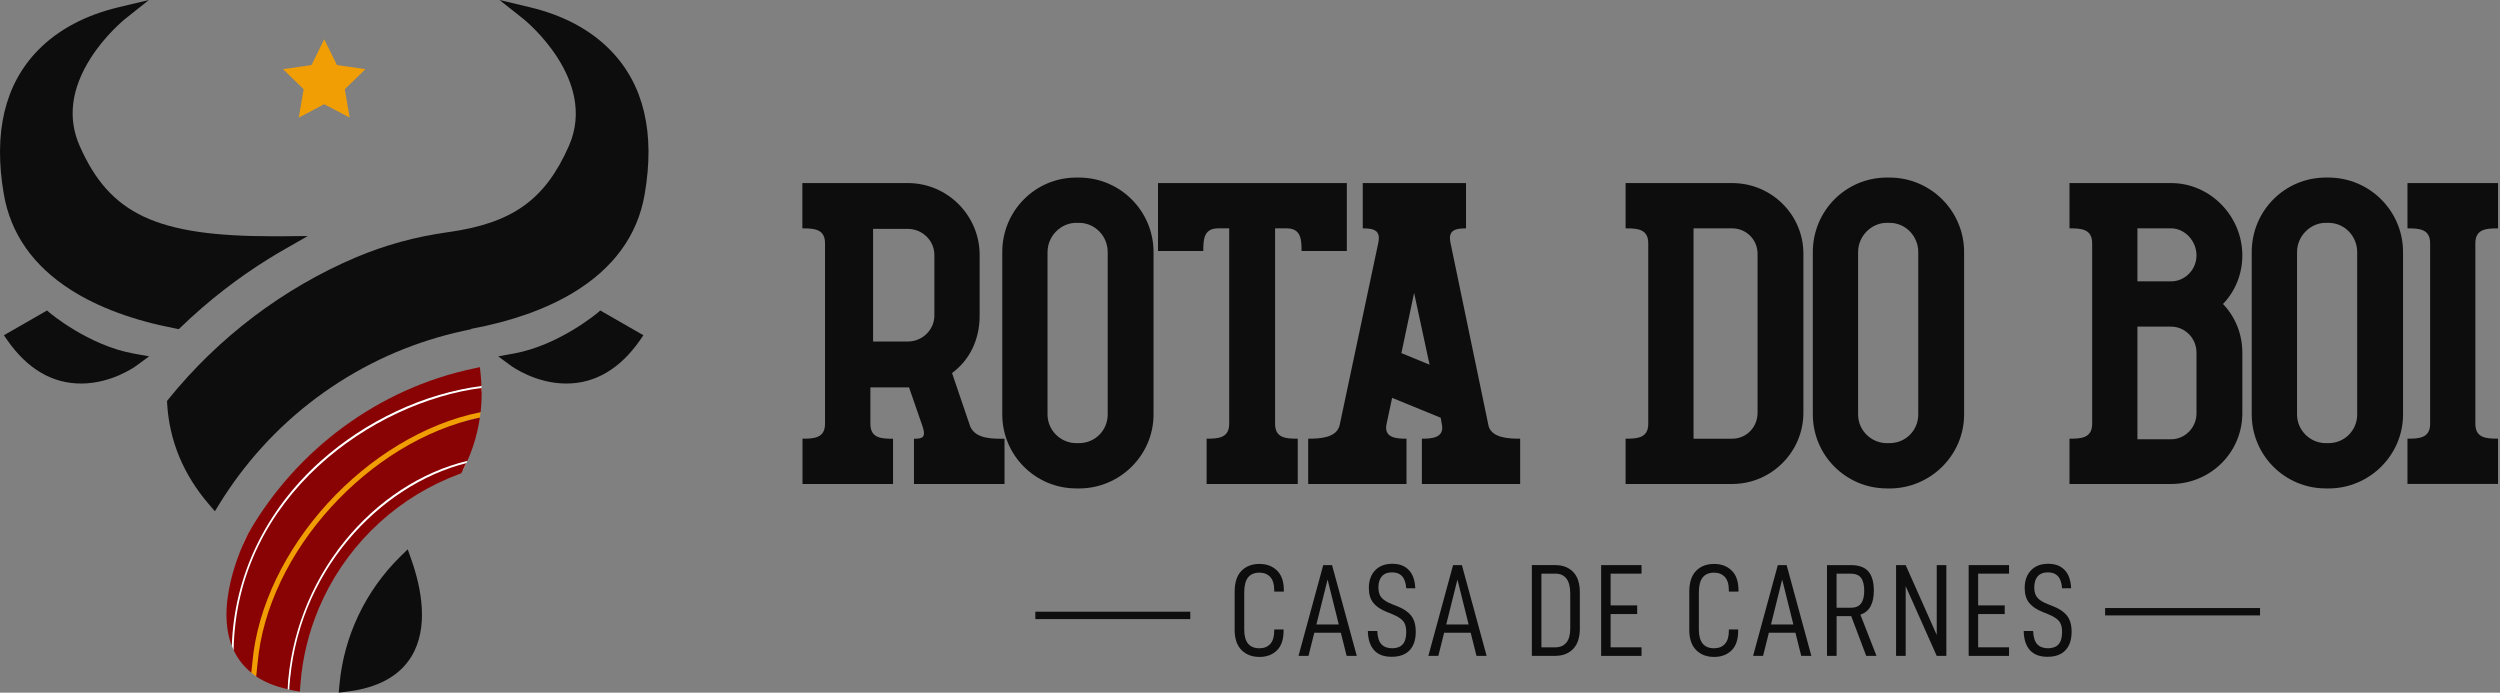 <svg width="231" height="64" viewBox="0 0 231 64" fill="none" xmlns="http://www.w3.org/2000/svg">
<rect x="0" y="0" width="231" height="64" fill="#808080" stroke="none"/>
<path d="M114.083 58.162V54.663C114.083 53.814 114.292 53.174 114.71 52.747C115.128 52.321 115.681 52.107 116.368 52.107C117.056 52.107 117.574 52.312 117.996 52.717C118.419 53.121 118.628 53.735 118.628 54.554V54.663H117.74V54.575C117.74 54.001 117.618 53.578 117.37 53.313C117.121 53.047 116.791 52.913 116.377 52.913C115.907 52.913 115.554 53.06 115.319 53.356C115.084 53.653 114.967 54.118 114.967 54.749V58.175C114.967 59.325 115.437 59.899 116.377 59.899C116.799 59.899 117.13 59.764 117.374 59.499C117.618 59.233 117.74 58.824 117.74 58.271V58.162H118.602V58.284C118.602 59.094 118.397 59.699 117.983 60.1C117.57 60.5 117.034 60.7 116.377 60.7C115.689 60.7 115.132 60.487 114.71 60.06C114.288 59.634 114.079 59.003 114.079 58.158L114.083 58.162Z" fill="#0D0D0D"/>
<path d="M121.44 58.467L120.904 60.605H119.981L122.267 52.216H123.081L125.366 60.605H124.43L123.895 58.467H121.44ZM122.667 53.557L121.636 57.701H123.703L122.672 53.557H122.667Z" fill="#0D0D0D"/>
<path d="M126.398 58.306H127.26C127.286 58.872 127.412 59.281 127.643 59.529C127.874 59.777 128.205 59.899 128.636 59.899C129.066 59.899 129.397 59.777 129.615 59.529C129.833 59.281 129.937 58.902 129.937 58.393C129.937 57.949 129.841 57.609 129.65 57.383C129.458 57.157 129.119 56.943 128.622 56.739L128.135 56.543C127.582 56.325 127.168 56.042 126.894 55.703C126.62 55.363 126.481 54.906 126.481 54.331C126.481 53.652 126.672 53.108 127.06 52.703C127.443 52.299 127.974 52.094 128.644 52.094C129.315 52.094 129.789 52.281 130.163 52.66C130.538 53.039 130.738 53.6 130.773 54.358H129.933C129.876 53.378 129.441 52.886 128.631 52.886C128.209 52.886 127.895 53.008 127.682 53.252C127.473 53.496 127.364 53.84 127.364 54.284C127.364 54.68 127.46 54.993 127.652 55.22C127.843 55.446 128.17 55.651 128.631 55.829L129.127 56.025C129.685 56.242 130.107 56.53 130.39 56.887C130.673 57.244 130.816 57.74 130.816 58.38C130.816 59.116 130.625 59.686 130.246 60.086C129.867 60.487 129.315 60.687 128.592 60.687C127.869 60.687 127.338 60.487 126.968 60.078C126.598 59.673 126.407 59.081 126.389 58.302L126.398 58.306Z" fill="#0D0D0D"/>
<path d="M133.437 58.467L132.902 60.605H131.979L134.264 52.216H135.078L137.364 60.605H136.428L135.892 58.467H133.437ZM134.665 53.557L133.633 57.701H135.701L134.669 53.557H134.665Z" fill="#0D0D0D"/>
<path d="M143.719 52.216C144.398 52.216 144.947 52.425 145.36 52.847C145.774 53.27 145.978 53.905 145.978 54.754V58.058C145.978 58.903 145.774 59.534 145.36 59.96C144.947 60.387 144.398 60.6 143.719 60.6H141.543V52.212H143.719V52.216ZM144.733 59.377C144.973 59.085 145.09 58.65 145.09 58.075V54.841C145.09 54.227 144.973 53.766 144.738 53.461C144.503 53.156 144.163 53.004 143.715 53.004H142.426V59.812H143.715C144.154 59.812 144.49 59.669 144.729 59.377H144.733Z" fill="#0D0D0D"/>
<path d="M148.821 55.938H151.276V56.739H148.821V59.812H151.677V60.605H147.946V52.216H151.677V53.004H148.821V55.934V55.938Z" fill="#0D0D0D"/>
<path d="M156.091 58.162V54.663C156.091 53.814 156.3 53.174 156.718 52.747C157.136 52.321 157.688 52.107 158.376 52.107C159.064 52.107 159.582 52.312 160.004 52.717C160.427 53.121 160.636 53.735 160.636 54.554V54.663H159.747V54.575C159.747 54.001 159.626 53.578 159.377 53.313C159.129 53.047 158.798 52.913 158.385 52.913C157.915 52.913 157.562 53.06 157.327 53.356C157.092 53.653 156.975 54.118 156.975 54.749V58.175C156.975 59.325 157.445 59.899 158.385 59.899C158.807 59.899 159.138 59.764 159.382 59.499C159.626 59.233 159.747 58.824 159.747 58.271V58.162H160.609V58.284C160.609 59.094 160.405 59.699 159.991 60.1C159.578 60.5 159.042 60.7 158.385 60.7C157.697 60.7 157.14 60.487 156.718 60.06C156.295 59.634 156.086 59.003 156.086 58.158L156.091 58.162Z" fill="#0D0D0D"/>
<path d="M163.443 58.467L162.908 60.605H161.985L164.27 52.216H165.084L167.37 60.605H166.434L165.898 58.467H163.443ZM164.671 53.557L163.639 57.701H165.707L164.675 53.557H164.671Z" fill="#0D0D0D"/>
<path d="M169.703 56.935V60.605H168.815V52.216H171.026C171.762 52.216 172.302 52.412 172.637 52.799C172.972 53.187 173.142 53.783 173.142 54.584C173.142 55.786 172.729 56.521 171.901 56.796L173.386 60.6H172.437L171.053 56.931H169.703V56.935ZM171.018 56.156C171.449 56.156 171.762 56.025 171.958 55.76C172.158 55.498 172.254 55.107 172.254 54.589C172.254 54.071 172.158 53.666 171.967 53.404C171.775 53.139 171.457 53.008 171.013 53.008H169.699V56.156H171.013H171.018Z" fill="#0D0D0D"/>
<path d="M179.842 60.605H178.954L176.085 54.162V60.605H175.197V52.216H176.085L178.954 58.672V52.216H179.842V60.605Z" fill="#0D0D0D"/>
<path d="M182.78 55.938H185.235V56.739H182.78V59.812H185.636V60.605H181.905V52.216H185.636V53.004H182.78V55.934V55.938Z" fill="#0D0D0D"/>
<path d="M186.998 58.306H187.86C187.886 58.872 188.012 59.281 188.243 59.529C188.474 59.777 188.805 59.899 189.236 59.899C189.667 59.899 189.997 59.777 190.215 59.529C190.433 59.281 190.537 58.902 190.537 58.393C190.537 57.949 190.442 57.609 190.25 57.383C190.058 57.157 189.719 56.943 189.223 56.739L188.735 56.543C188.182 56.325 187.769 56.042 187.494 55.703C187.22 55.363 187.081 54.906 187.081 54.331C187.081 53.652 187.272 53.108 187.66 52.703C188.043 52.299 188.574 52.094 189.244 52.094C189.915 52.094 190.389 52.281 190.764 52.66C191.138 53.039 191.338 53.6 191.373 54.358H190.533C190.476 53.378 190.041 52.886 189.231 52.886C188.809 52.886 188.496 53.008 188.282 53.252C188.073 53.496 187.965 53.84 187.965 54.284C187.965 54.68 188.06 54.993 188.252 55.22C188.443 55.446 188.77 55.651 189.231 55.829L189.728 56.025C190.285 56.242 190.707 56.53 190.99 56.887C191.273 57.244 191.417 57.74 191.417 58.38C191.417 59.116 191.225 59.686 190.846 60.086C190.468 60.487 189.915 60.687 189.192 60.687C188.47 60.687 187.938 60.487 187.568 60.078C187.198 59.673 187.007 59.081 186.989 58.302L186.998 58.306Z" fill="#0D0D0D"/>
<path d="M208.829 56.182H194.512V56.865H208.829V56.182Z" fill="#0D0D0D"/>
<path d="M109.982 56.521H95.665V57.205H109.982V56.521Z" fill="#0D0D0D"/>
<path d="M74.138 40.536C75.209 40.536 76.232 40.484 76.232 39.161V22.475C76.232 21.148 75.214 21.1 74.138 21.1V16.916H83.885C87.559 16.916 90.519 19.924 90.519 23.55V29.162C90.519 31.508 89.501 33.345 87.968 34.468L89.653 39.418C90.162 40.589 91.795 40.541 92.818 40.541V44.724H84.451V40.541C85.217 40.541 85.574 40.436 85.269 39.47L83.994 35.796H80.424V39.165C80.424 40.493 81.443 40.541 82.518 40.541V44.724H74.151V40.541L74.138 40.536ZM83.885 31.556C85.213 31.556 86.336 30.485 86.336 29.157V23.546C86.336 22.218 85.213 21.148 83.885 21.148H80.673V31.556H83.885Z" fill="#0D0D0D"/>
<path d="M99.443 45.129C95.669 45.129 92.609 42.069 92.609 38.29V23.294C92.609 19.467 95.669 16.407 99.443 16.407H99.7C103.474 16.407 106.587 19.467 106.587 23.294V38.295C106.587 42.069 103.474 45.133 99.7 45.133H99.443V45.129ZM99.443 20.59C98.016 20.59 96.792 21.814 96.792 23.294V38.295C96.792 39.775 98.016 40.946 99.443 40.946H99.7C101.18 40.946 102.351 39.77 102.351 38.295V23.294C102.351 21.814 101.176 20.59 99.7 20.59H99.443Z" fill="#0D0D0D"/>
<path d="M111.484 40.536C112.555 40.536 113.578 40.484 113.578 39.161V21.1H112.559C111.232 21.1 111.184 22.118 111.184 23.194H107V16.916H124.448V23.194H120.264C120.264 22.123 120.212 21.1 118.889 21.1H117.818V39.161C117.818 40.489 118.837 40.536 119.912 40.536V44.72H111.493V40.536H111.484Z" fill="#0D0D0D"/>
<path d="M120.87 40.536C121.888 40.536 123.473 40.484 123.777 39.313L127.347 22.475C127.604 21.3 126.99 21.1 125.919 21.1V16.916H135.461V21.1C134.39 21.1 133.777 21.304 134.033 22.475L137.555 39.413C137.912 40.484 139.444 40.536 140.463 40.536V44.72H131.382V40.536C132.249 40.536 133.524 40.484 133.219 39.161L133.119 38.599L128.631 36.762L128.122 39.161C127.817 40.489 129.093 40.536 129.959 40.536V44.72H120.878V40.536H120.87ZM132.092 33.698L130.664 27.063L129.489 32.627L132.092 33.698Z" fill="#0D0D0D"/>
<path d="M150.205 44.72V40.536C151.276 40.536 152.299 40.484 152.299 39.161V22.475C152.299 21.148 151.281 21.1 150.205 21.1V16.916H160.052C163.674 16.916 166.634 19.824 166.634 23.446V38.138C166.634 41.76 163.674 44.72 160.052 44.72H150.205ZM156.483 40.536H160.052C161.38 40.536 162.399 39.466 162.399 38.138V23.446C162.399 22.171 161.38 21.1 160.052 21.1H156.483V40.536Z" fill="#0D0D0D"/>
<path d="M174.339 45.129C170.565 45.129 167.505 42.069 167.505 38.29V23.294C167.505 19.467 170.565 16.407 174.339 16.407H174.596C178.37 16.407 181.483 19.467 181.483 23.294V38.295C181.483 42.069 178.37 45.133 174.596 45.133H174.339V45.129ZM174.339 20.59C172.911 20.59 171.688 21.814 171.688 23.294V38.295C171.688 39.775 172.911 40.946 174.339 40.946H174.596C176.076 40.946 177.247 39.77 177.247 38.295V23.294C177.247 21.814 176.072 20.59 174.596 20.59H174.339Z" fill="#0D0D0D"/>
<path d="M205.408 28.091C206.531 29.266 207.192 30.846 207.192 32.579V38.19C207.192 41.812 204.232 44.72 200.611 44.72H191.221V40.536C192.292 40.536 193.315 40.484 193.315 39.161V22.475C193.315 21.148 192.296 21.1 191.221 21.1V16.916H200.611C204.232 16.916 207.192 19.977 207.192 23.598C207.192 25.335 206.531 26.915 205.408 28.086V28.091ZM197.498 21.1V25.997H200.611C201.886 25.997 202.957 24.926 202.957 23.598C202.957 22.271 201.886 21.1 200.611 21.1H197.498ZM202.957 32.579C202.957 31.251 201.886 30.18 200.611 30.18H197.498V40.589H200.611C201.886 40.589 202.957 39.518 202.957 38.19V32.579Z" fill="#0D0D0D"/>
<path d="M214.898 45.129C211.123 45.129 208.059 42.069 208.059 38.29V23.294C208.059 19.467 211.119 16.407 214.898 16.407H215.154C218.929 16.407 222.041 19.467 222.041 23.294V38.295C222.041 42.069 218.929 45.133 215.154 45.133H214.898V45.129ZM214.898 20.59C213.47 20.59 212.247 21.814 212.247 23.294V38.295C212.247 39.775 213.47 40.946 214.898 40.946H215.154C216.634 40.946 217.805 39.77 217.805 38.295V23.294C217.805 21.814 216.63 20.59 215.154 20.59H214.898Z" fill="#0D0D0D"/>
<path d="M222.45 40.536C223.521 40.536 224.544 40.484 224.544 39.161V22.475C224.544 21.148 223.525 21.1 222.45 21.1V16.916H230.817V21.1C229.746 21.1 228.723 21.152 228.723 22.475V39.157C228.723 40.484 229.742 40.532 230.817 40.532V44.715H222.45V40.532V40.536Z" fill="#0D0D0D"/>
<path d="M44.337 38.591C42.861 38.861 41.477 39.457 40.084 40.058C31.856 43.584 25.305 52.199 24.077 60.974C24.038 61.262 23.82 62.215 23.786 62.498C23.773 62.62 23.416 62.311 23.416 62.311C23.416 62.311 23.128 62.124 23.141 62.028C23.172 61.745 23.237 61.227 23.263 60.94C23.773 55.537 26.593 49.952 31.025 45.482C35.282 41.189 39.331 38.739 44.407 38.081" fill="#F19E04"/>
<path d="M37.672 50.758L36.962 51.454C33.767 54.601 31.782 58.78 31.369 63.221L31.295 64L32.074 63.904C34.89 63.565 36.88 62.485 37.99 60.7C39.67 57.988 38.926 54.305 38.003 51.694L37.672 50.753V50.758Z" fill="#0D0D0D"/>
<path d="M55.468 28.687L55.198 28.918C55.163 28.948 51.628 31.913 47.48 32.666L46.035 32.927L47.219 33.798C47.31 33.863 49.487 35.439 52.321 35.439C54.989 35.439 57.283 34.09 59.138 31.43L59.451 30.977L55.464 28.687H55.468Z" fill="#0D0D0D"/>
<path d="M4.344 28.687L4.614 28.918C4.649 28.948 8.184 31.913 12.332 32.666L13.778 32.927L12.594 33.798C12.502 33.863 10.326 35.439 7.492 35.439C4.823 35.439 2.529 34.09 0.675 31.43L0.361 30.977L4.349 28.687H4.344Z" fill="#0D0D0D"/>
<path d="M6.534 26.776C9.081 28.404 12.333 29.606 16.203 30.35L16.525 30.411L16.76 30.185C19.219 27.817 21.936 25.701 24.843 23.899C25.331 23.598 25.832 23.298 26.332 23.015L28.439 21.809L26.015 21.831C25.74 21.831 25.466 21.831 25.201 21.831C14.479 21.831 10.143 19.802 7.357 13.473C6.234 10.922 6.578 8.197 8.376 5.372C9.755 3.2 11.518 1.785 11.536 1.767L13.76 0L10.987 0.662C7.892 1.397 5.381 2.734 3.522 4.632C0.435 7.788 -0.631 12.271 0.357 17.965C0.988 21.596 3.065 24.561 6.534 26.776Z" fill="#0D0D0D"/>
<path d="M56.395 4.632C54.536 2.734 52.025 1.397 48.929 0.662L46.156 0L48.39 1.772C48.459 1.828 55.276 7.331 52.569 13.477C50.37 18.466 47.345 20.625 41.398 21.452C38.408 21.866 35.535 22.654 32.862 23.79C26.18 26.633 20.203 31.151 15.584 36.862L15.432 37.054L15.445 37.298C15.649 40.724 16.942 43.849 19.293 46.583L19.855 47.24L20.307 46.505C20.56 46.1 20.821 45.695 21.087 45.303C22.345 43.44 23.79 41.686 25.383 40.093C26.976 38.499 28.726 37.054 30.594 35.796C32.474 34.525 34.49 33.432 36.575 32.548C38.586 31.7 40.689 31.034 42.826 30.572L43.532 30.42L43.523 30.389C47.232 29.697 50.392 28.583 52.917 27.072C56.669 24.826 58.907 21.766 59.564 17.97C60.552 12.276 59.49 7.792 56.399 4.636L56.395 4.632Z" fill="#0D0D0D"/>
<path d="M29.958 3.626L31.134 6.012L33.763 6.39L31.861 8.245L32.309 10.866L29.958 9.629L27.608 10.866L28.056 8.245L26.154 6.39L28.783 6.012L29.958 3.626Z" fill="#F19E04"/>
<path d="M26.567 63.678C26.659 58.328 28.779 53.866 31.865 49.465C34.978 45.02 43.027 42.178 43.188 42.582L42.778 43.431C42.778 43.431 38.412 45.033 34.434 48.755C31.56 51.441 29.062 55.516 27.734 59.529C27.281 60.896 26.768 62.233 26.741 63.717L26.567 63.678Z" fill="white"/>
<path d="M21.422 59.677L21.644 60.191C22.706 58.624 22.754 55.076 23.459 52.534C24.547 48.62 27.172 45.233 30.785 42.23C35.809 38.051 44.502 36.14 44.502 36.14L44.48 35.578C28.605 38.338 24.338 47.963 24.338 47.963C24.338 47.963 21.204 48.35 21.418 59.677H21.422Z" fill="white"/>
<path d="M29.606 42.63C33.811 38.856 39.279 36.318 44.485 35.67C44.472 35.326 44.45 34.977 44.415 34.629L44.346 33.924L43.653 34.072C35.017 35.922 27.477 41.446 22.967 49.23L22.945 49.269C22.811 49.526 19.759 55.376 21.418 59.682C21.64 53.222 24.521 47.193 29.601 42.63H29.606Z" fill="#8A0304"/>
<path d="M26.741 63.721C26.837 63.739 26.92 63.765 27.016 63.782L27.708 63.909L27.76 63.208C27.947 60.788 28.522 58.428 29.466 56.191C30.032 54.854 30.733 53.561 31.547 52.355C32.357 51.158 33.284 50.035 34.303 49.017C35.326 47.994 36.449 47.066 37.642 46.261C38.847 45.447 40.14 44.746 41.477 44.18C41.773 44.054 42.078 43.932 42.387 43.819L42.613 43.736L42.726 43.523C42.852 43.283 42.966 43.04 43.079 42.796C35.16 44.777 27.303 52.834 26.733 63.726L26.741 63.721Z" fill="#8A0304"/>
<path d="M23.794 61.297C23.768 61.593 23.738 61.884 23.707 62.172C23.694 62.28 23.686 62.389 23.672 62.502C24.469 63.038 25.44 63.425 26.567 63.678C26.846 58.724 28.674 53.944 31.817 50.039C34.864 46.252 38.948 43.597 43.188 42.582C43.758 41.307 44.137 39.975 44.337 38.586C34.12 40.728 24.7 50.988 23.799 61.292L23.794 61.297Z" fill="#8A0304"/>
<path d="M21.587 60.069C21.6 60.1 21.613 60.126 21.627 60.156C22.01 60.944 22.549 61.61 23.224 62.159V62.124C23.259 61.837 23.289 61.549 23.316 61.258C24.238 50.701 33.937 40.188 44.411 38.082C44.489 37.35 44.52 36.606 44.498 35.848C34.551 37.12 21.835 45.769 21.587 60.069Z" fill="#8A0304"/>
</svg>
